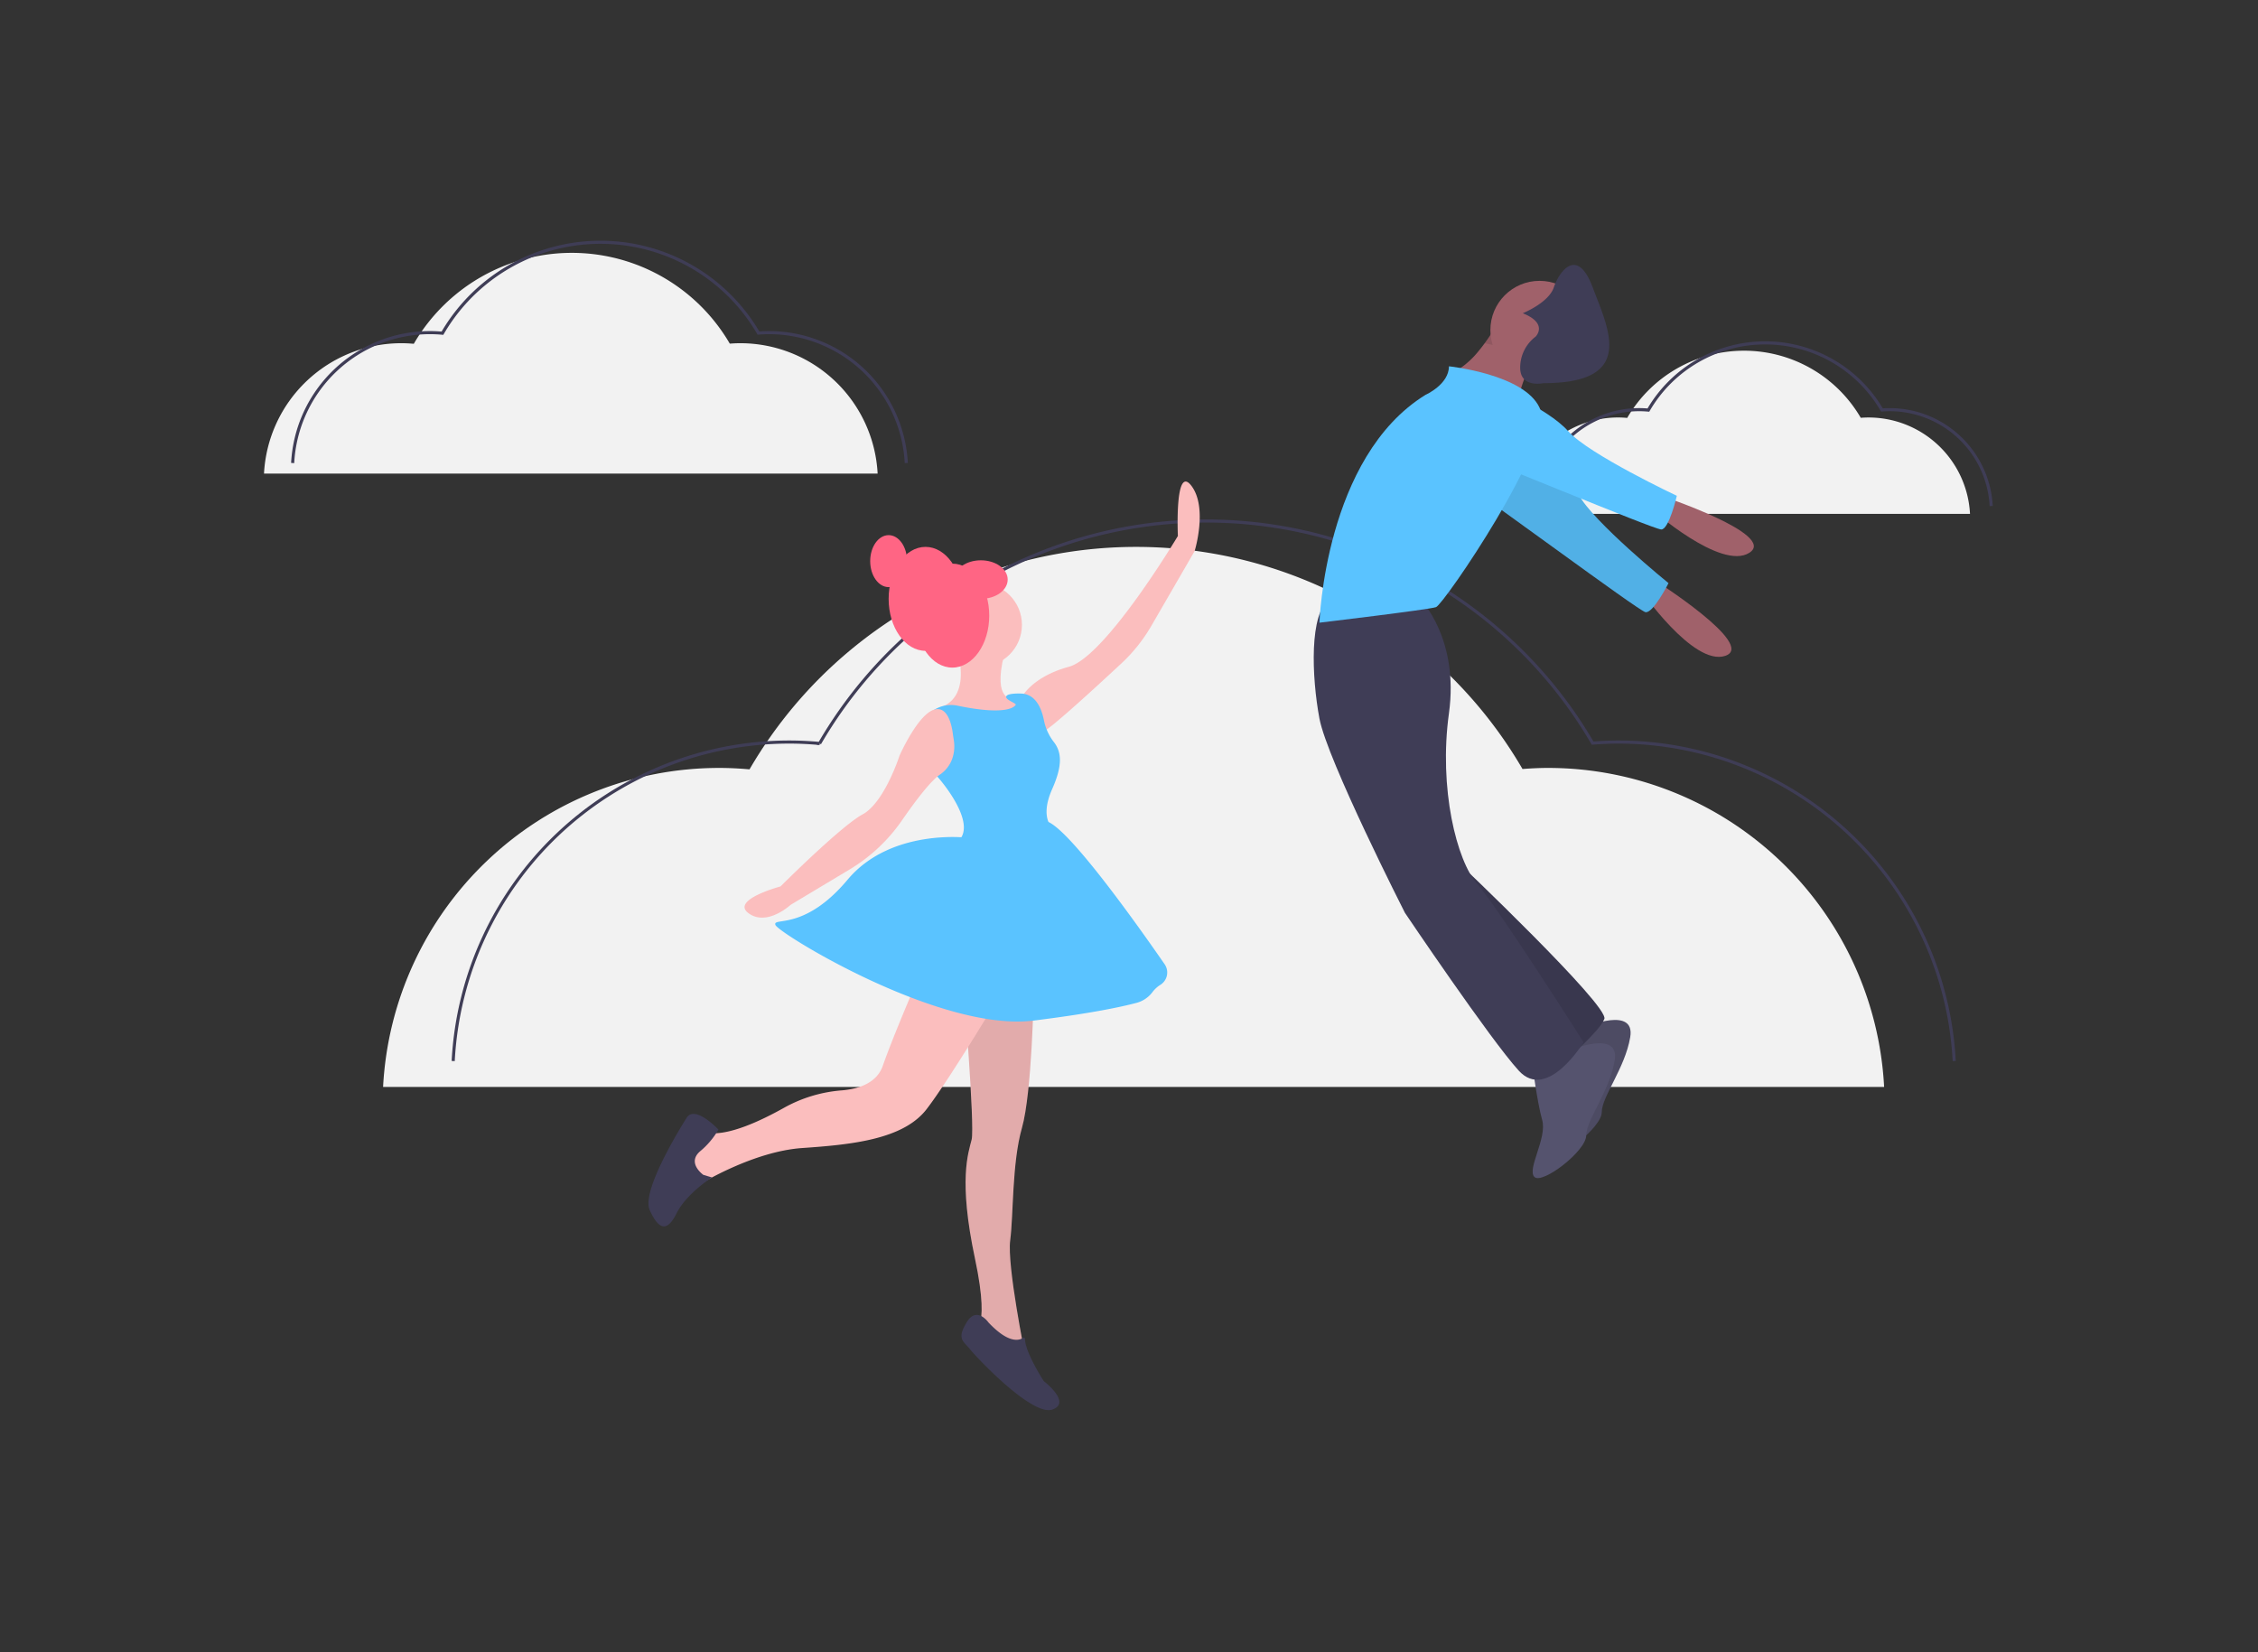 <svg id="xvrback" xmlns="http://www.w3.org/2000/svg" width="727" height="532" viewBox="0 0 727 532">
  <rect x="0" y="0" width="727" height="532" fill="#333333" stroke="none"/>
  <rect id="Rectangle_386" data-name="Rectangle 386" width="727" height="532" fill="none"/>
  <g id="Group_1060" data-name="Group 1060" transform="translate(85 78)">
    <path id="Path_1" data-name="Path 1" d="M831.938,218.956a32.74,32.74,0,0,1,32.695-31.029c1,0,1.978.052,2.95.139a43.5,43.5,0,0,1,75.194-.036c.82-.062,1.646-.1,2.482-.1a32.74,32.74,0,0,1,32.695,31.028" transform="translate(-428.676 -131.517)" fill="#f2f2f2"/>
    <path id="Path_2" data-name="Path 2" d="M844.569,214.29a32.74,32.74,0,0,1,32.694-31.029c1,0,1.978.052,2.95.139a43.5,43.5,0,0,1,75.194-.036c.82-.062,1.646-.1,2.482-.1a32.74,32.74,0,0,1,32.695,31.028" transform="translate(-434.488 -129.37)" fill="none" stroke="#3f3d56" stroke-miterlimit="10" stroke-width="1"/>
    <path id="Path_3" data-name="Path 3" d="M155.988,457.3A108.362,108.362,0,0,1,264.2,354.6c3.293,0,6.545.172,9.764.459a143.972,143.972,0,0,1,248.875-.118c2.715-.2,5.449-.342,8.216-.342A108.363,108.363,0,0,1,639.268,457.3" transform="translate(-117.644 -185.36)" fill="#f2f2f2"/>
    <path id="Path_4" data-name="Path 4" d="M197.794,441.862a108.362,108.362,0,0,1,108.212-102.7c3.293,0,6.545.172,9.764.459a143.972,143.972,0,0,1,248.875-.118c2.715-.2,5.449-.342,8.216-.342a108.362,108.362,0,0,1,108.212,102.7" transform="translate(-136.881 -178.256)" fill="none" stroke="#3f3d56" stroke-miterlimit="10" stroke-width="1"/>
    <path id="Path_5" data-name="Path 5" d="M84.962,179.149A44.3,44.3,0,0,1,129.2,137.165c1.346,0,2.676.07,3.992.188a58.857,58.857,0,0,1,101.741-.048c1.11-.083,2.227-.14,3.359-.14a44.3,44.3,0,0,1,44.238,41.983" transform="translate(-84.962 -104.666)" fill="#f2f2f2"/>
    <path id="Path_6" data-name="Path 6" d="M102.053,172.837a44.3,44.3,0,0,1,44.238-41.984c1.346,0,2.676.07,3.992.188a58.857,58.857,0,0,1,101.741-.048c1.11-.083,2.228-.14,3.359-.14a44.3,44.3,0,0,1,44.238,41.983" transform="translate(-92.826 -101.762)" fill="none" stroke="#3f3d56" stroke-miterlimit="10" stroke-width="1"/>
    <path id="Path_7" data-name="Path 7" d="M492.767,336.921s7.558,18.355-3.779,22.674c0,0,16.2,7.018,19.975,5.4s6.478-5.4,6.478-6.478-3.779-1.62-3.779-1.62-7.018.54-1.62-17.276Z" transform="translate(-270.871 -209.968)" fill="#fbbebe"/>
    <circle id="Ellipse_3" data-name="Ellipse 3" cx="13.496" cy="13.496" r="13.496" transform="translate(217.037 109.678)" fill="#fbbebe"/>
    <ellipse id="Ellipse_4" data-name="Ellipse 4" cx="11.877" cy="16.736" rx="11.877" ry="16.736" transform="translate(209.749 103.469)" fill="#ff6584"/>
    <ellipse id="Ellipse_5" data-name="Ellipse 5" cx="11.877" cy="16.736" rx="11.877" ry="16.736" transform="translate(201.111 98.071)" fill="#ff6584"/>
    <ellipse id="Ellipse_6" data-name="Ellipse 6" cx="5.938" cy="8.368" rx="5.938" ry="8.368" transform="translate(195.173 94.292)" fill="#ff6584"/>
    <path id="Path_8" data-name="Path 8" d="M536.988,313.817s3.239-6.478,15.116-9.717,35.091-42.109,35.091-42.109-1.08-23.214,4.319-16.2,1.08,21.055,1.08,21.055l-13.931,24.062a52.41,52.41,0,0,1-9.649,12.107c-8.613,8.017-24,22.136-25.548,22.136C541.307,325.154,536.988,313.817,536.988,313.817Z" transform="translate(-292.957 -167.429)" fill="#fbbebe"/>
    <path id="Path_9" data-name="Path 9" d="M501.988,543.921s3.779,45.888,2.7,50.207-4.319,12.957,1.08,38.33-1.08,23.754-1.08,23.754l17.276,7.558s-5.938-29.152-4.859-37.25.54-24.834,3.779-36.171,3.779-43.189,3.779-43.189Z" transform="translate(-276.853 -305.217)" fill="#fbbebe"/>
    <path id="Path_10" data-name="Path 10" d="M501.988,543.921s3.779,45.888,2.7,50.207-4.319,12.957,1.08,38.33-1.08,23.754-1.08,23.754l17.276,7.558s-5.938-29.152-4.859-37.25.54-24.834,3.779-36.171,3.779-43.189,3.779-43.189Z" transform="translate(-276.853 -305.217)" opacity="0.1"/>
    <path id="Path_11" data-name="Path 11" d="M520.8,748.832c-1.339.93-4.777,1.873-11.2-4.956,0,0-3.779-5.4-7.018,0s-1.08,5.938,1.08,8.638c2.085,2.606,18.758,20.3,25.74,19.585a3.335,3.335,0,0,0,.714-.15c6.478-2.159-2.7-9.178-2.7-9.178s-6.017-9.257-6.051-13.628a.36.36,0,0,0-.559-.311Z" transform="translate(-276.365 -396.12)" fill="#3f3d56"/>
    <path id="Path_12" data-name="Path 12" d="M414.26,533.921s-9.178,21.054-12.957,31.852c-1.984,5.669-7.986,7.468-13.239,7.9a45.279,45.279,0,0,0-18.5,5.575c-7.556,4.241-17.866,9.054-24.405,8.12-11.337-1.62-2.159,16.2-2.159,16.2s16.736-10.257,32.392-11.337,32.392-2.7,39.95-12.417,25.913-40.489,25.913-40.489Z" transform="translate(-202.081 -300.616)" fill="#fbbebe"/>
    <path id="Path_13" data-name="Path 13" d="M331.926,641.2s-5.4-3.779-1.08-7.558a26.11,26.11,0,0,0,5.938-7.018s-7.558-8.1-10.257-3.779-14.576,23.754-11.877,29.692,5.4,7.558,8.638,1.08S334.7,642.033,334.7,642.033Z" transform="translate(-190.469 -340.947)" fill="#3f3d56"/>
    <path id="Path_14" data-name="Path 14" d="M506.529,374.677s-1.795,3.589-18.472.134a10.244,10.244,0,0,0-11.287,5.265c-2.092,4.184-2.362,10.257,4.926,17.815,0,0,12.957,14.576,6.478,20.515s30.772-3.779,30.772-3.779-4.859-3.239-.54-12.957c3.393-7.635,3.121-11.938.491-15.264a16.673,16.673,0,0,1-3.152-7.044c-.737-3.614-2.558-8.143-7.057-8.464,0,0-4.729-.277-5.064.941S507.608,374.137,506.529,374.677Z" transform="translate(-264.658 -225.59)" fill="#5ac3ff"/>
    <path id="Path_15" data-name="Path 15" d="M438.972,390.406c-.112-.761-.248-1.518-.344-2.281-.326-2.606-1.565-8.922-5.852-7.835-5.378,1.363-11.316,14.86-11.316,14.86s-4.859,15.116-11.877,18.9-26.453,23.214-26.453,23.214-16.2,4.319-10.257,8.638,13.5-2.7,13.5-2.7l19.094-11.456A54.661,54.661,0,0,0,422.3,415.906c3.978-5.761,8.959-12.419,12.116-14.619a10.408,10.408,0,0,0,4.08-5.333,12.382,12.382,0,0,0,.472-5.548Z" transform="translate(-216.839 -229.866)" fill="#fbbebe"/>
    <path id="Path_16" data-name="Path 16" d="M452.005,452.216s-24.833-3.239-38.87,13.5-24.294,11.877-23.214,14.576,52.906,34.551,83.138,30.772c18.405-2.3,28.207-4.4,33.058-5.693a9.418,9.418,0,0,0,5.2-3.491,9.559,9.559,0,0,1,2.631-2.39,4.673,4.673,0,0,0,1.257-6.593c-8.562-12.388-31.807-45.2-38.372-46.077C468.741,445.738,452.005,452.216,452.005,452.216Z" transform="translate(-225.25 -260.48)" fill="#5ac3ff"/>
    <ellipse id="Ellipse_7" data-name="Ellipse 7" cx="8.638" cy="6.208" rx="8.638" ry="6.208" transform="translate(222.166 102.39)" fill="#ff6584"/>
    <path id="Path_17" data-name="Path 17" d="M815.2,177a61.211,61.211,0,0,1,2.251-8.4c.976-2.668,2.21-4.945,3.586-4.945,3.335,0-11.674-14.175-11.674-14.175s-.942,1.751-2.5,4.111a58.163,58.163,0,0,1-3.736,5.086,27.886,27.886,0,0,1-6.27,5.812C790.19,168.658,815.2,177,815.2,177Z" transform="translate(-412.015 -123.719)" fill="#a0616a"/>
    <path id="Path_18" data-name="Path 18" d="M909.99,302.834s33.437,21.126,23.135,24.6-27.371-21.348-27.371-21.348Z" transform="translate(-462.641 -194.283)" fill="#a0616a"/>
    <path id="Path_19" data-name="Path 19" d="M815.9,213.469s16.015,11.678,20.695,20.561,29.012,28.623,29.012,28.623-5.024,9.926-7.452,9.327-52.5-37.85-57.77-40.866S803.15,209.465,815.9,213.469Z" transform="translate(-413.405 -152.904)" fill="#5ac3ff"/>
    <path id="Path_20" data-name="Path 20" d="M815.9,213.469s16.015,11.678,20.695,20.561,29.012,28.623,29.012,28.623-5.024,9.926-7.452,9.327-52.5-37.85-57.77-40.866S803.15,209.465,815.9,213.469Z" transform="translate(-413.405 -152.904)" opacity="0.1"/>
    <path id="Path_21" data-name="Path 21" d="M915.456,252.964s37.523,12.508,28.35,18.344-31.686-14.175-31.686-14.175Z" transform="translate(-465.571 -171.336)" fill="#a0616a"/>
    <path id="Path_22" data-name="Path 22" d="M862.846,567.737s15.843-6.671,14.175,3.335-9.172,19.178-9.172,24.181S853.674,611.1,851.173,608.6s4.169-12.508,2.5-18.344-3.335-19.178-3.335-19.178Z" transform="translate(-437.143 -315.174)" fill="#55536e"/>
    <path id="Path_23" data-name="Path 23" d="M862.846,567.737s15.843-6.671,14.175,3.335-9.172,19.178-9.172,24.181S853.674,611.1,851.173,608.6s4.169-12.508,2.5-18.344-3.335-19.178-3.335-19.178Z" transform="translate(-437.143 -315.174)" opacity="0.1"/>
    <path id="Path_24" data-name="Path 24" d="M853.579,581.638s15.843-6.671,14.175,3.335-9.172,19.178-9.172,24.181S844.407,625,841.906,622.5s4.169-12.507,2.5-18.344-3.335-19.178-3.335-19.178Z" transform="translate(-432.879 -321.57)" fill="#55536e"/>
    <path id="Path_25" data-name="Path 25" d="M796.178,470.744s49.2,46.695,47.529,50.864S831.2,534.949,831.2,534.949,793.676,485.753,796.178,470.744Z" transform="translate(-412.166 -271.545)" fill="#3f3d56"/>
    <path id="Path_26" data-name="Path 26" d="M796.178,470.744s49.2,46.695,47.529,50.864S831.2,534.949,831.2,534.949,793.676,485.753,796.178,470.744Z" transform="translate(-412.166 -271.545)" opacity="0.1"/>
    <path id="Path_27" data-name="Path 27" d="M745.373,313.166s12.508,12.508,9.172,36.689,2.5,47.529,9.172,55.033S797.9,455.751,797.9,455.751s-11.674,19.178-20.846,9.172-36.689-50.864-36.689-50.864-25.015-49.2-27.517-62.537-3.335-34.187,3.335-38.356S745.373,313.166,745.373,313.166Z" transform="translate(-373.035 -198.185)" fill="#3f3d56"/>
    <path id="Path_28" data-name="Path 28" d="M812.961,154.093c9.739,2.018,8.772,2.41,14.759,4.511.033-.1.067-.183.1-.267.917-2.185,1.492.684,2.818.684,3.335,0-11.674-14.175-11.674-14.175s-.567,1.051-1.543,2.627c-.292.459-.609.959-.959,1.484-.292.442-.609.909-.942,1.393Z" transform="translate(-419.944 -121.587)" opacity="0.1"/>
    <circle id="Ellipse_8" data-name="Ellipse 8" cx="15.843" cy="15.843" r="15.843" transform="translate(394.852 12.42)" fill="#a0616a"/>
    <path id="Path_29" data-name="Path 29" d="M756.111,175.737s24.181,2.5,29.184,13.341-30.852,63.371-33.353,64.2-37.522,5-37.522,5,1.668-53.365,34.187-73.377C748.607,184.909,756.111,181.574,756.111,175.737Z" transform="translate(-374.601 -135.801)" fill="#5ac3ff"/>
    <path id="Path_30" data-name="Path 30" d="M804.768,186.527s18.344,7.5,25.015,15.009S864.8,222.382,864.8,222.382s-2.5,10.84-5,10.84-60.036-24.181-65.873-25.849S791.426,185.693,804.768,186.527Z" transform="translate(-409.916 -140.754)" fill="#5ac3ff"/>
    <path id="Path_31" data-name="Path 31" d="M839.124,138.331s4.169-4.169-4.169-7.5c0,0,8.338-3.335,10.006-8.338s7.5-13.341,12.508,0,14.175,30.852-15.843,30.852c0,0-7.5,1.668-7.5-5a12.508,12.508,0,0,1,5-10.006Z" transform="translate(-429.68 -107.984)" fill="#3f3d56"/>
  </g>
</svg>
